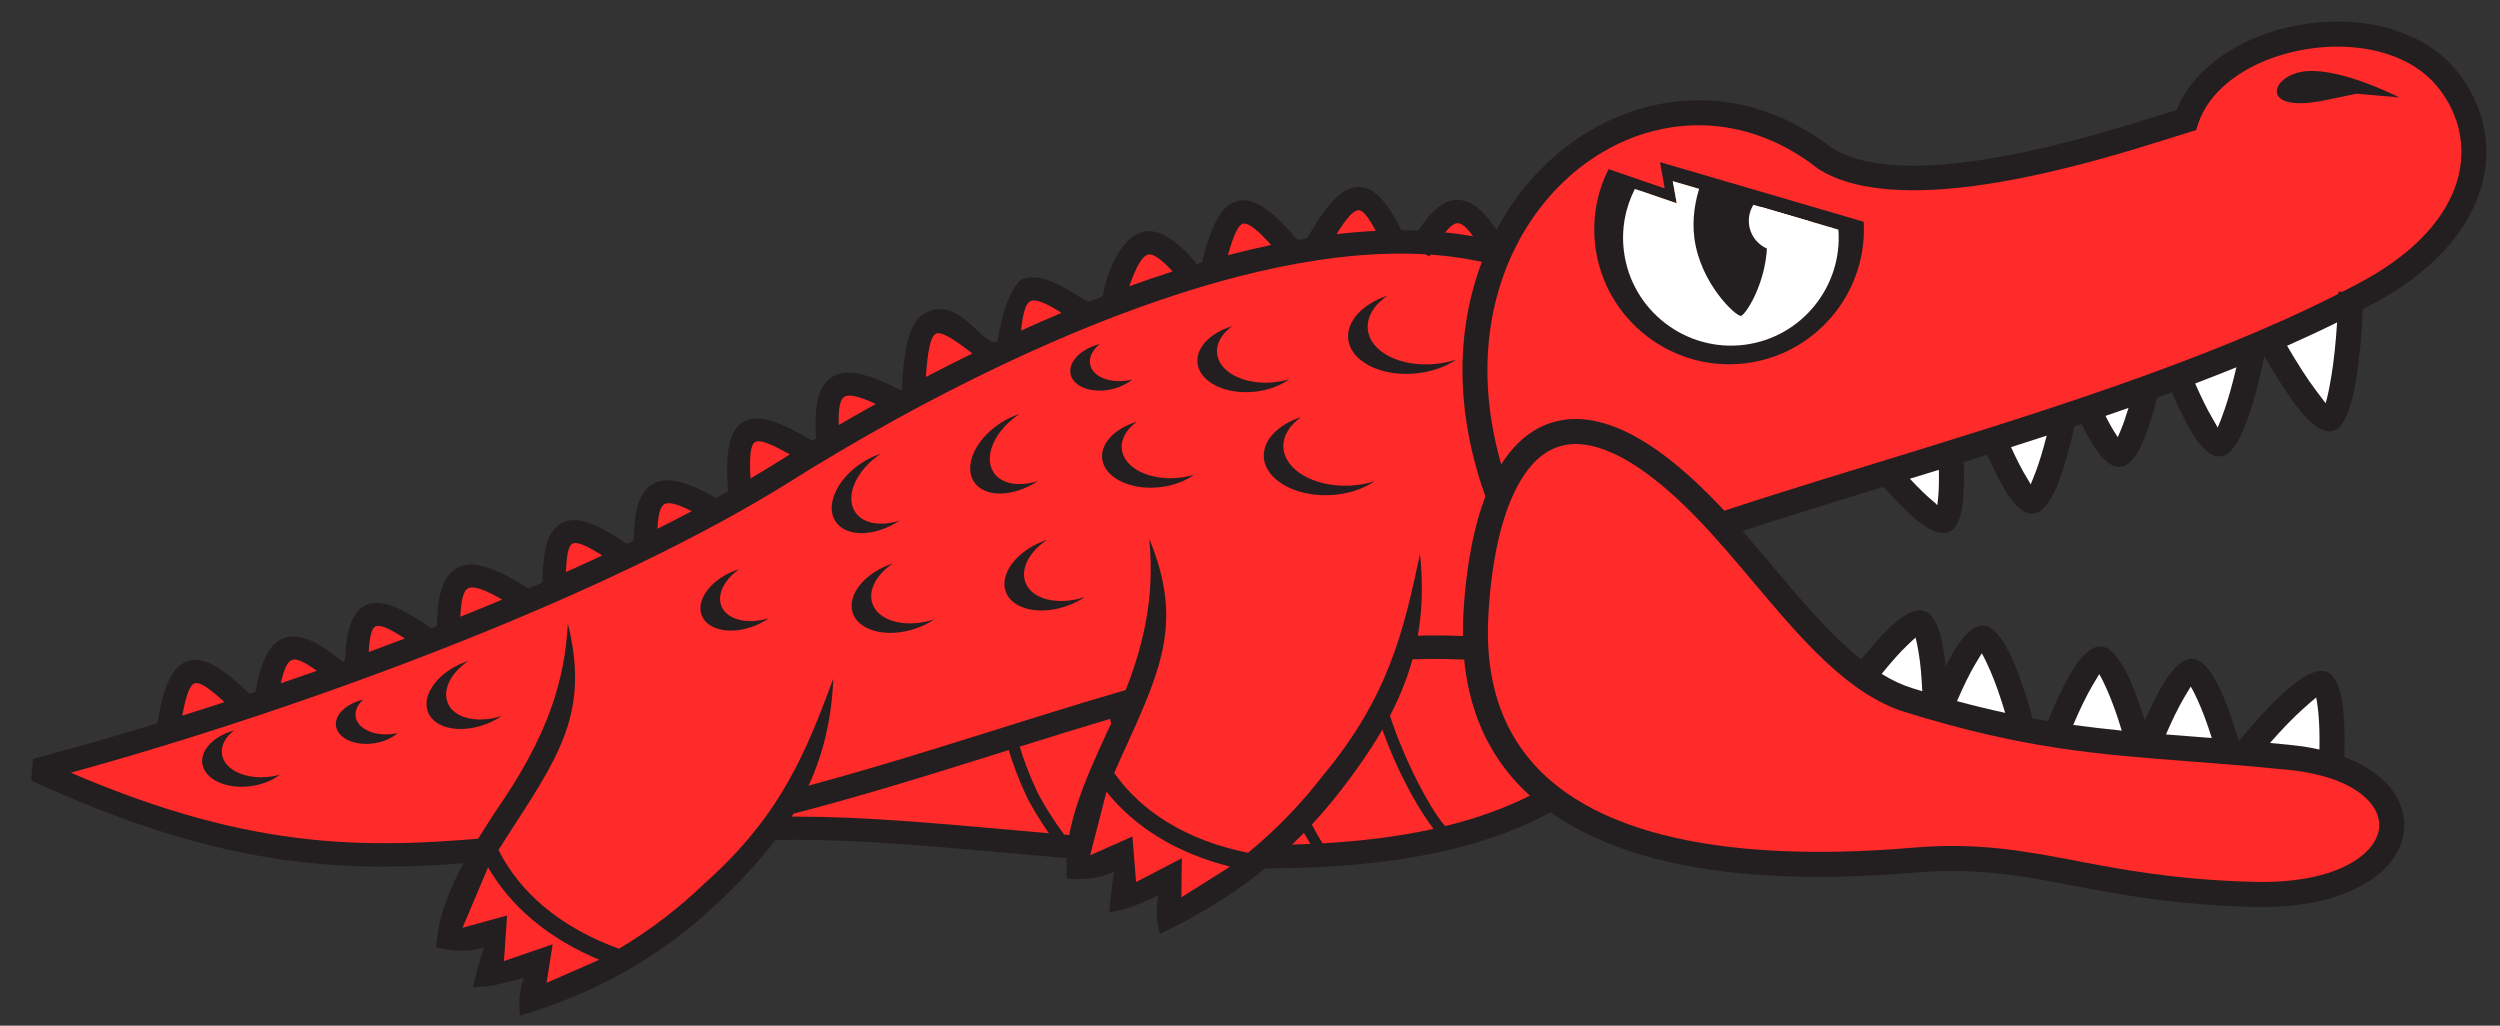 <?xml version="1.0" encoding="UTF-8" standalone="no"?>
<!-- Created with Inkscape (http://www.inkscape.org/) -->

<svg
   xmlns:dc="http://purl.org/dc/elements/1.1/"
   xmlns:cc="http://creativecommons.org/ns#"
   xmlns:rdf="http://www.w3.org/1999/02/22-rdf-syntax-ns#"
   xmlns:svg="http://www.w3.org/2000/svg"
   xmlns="http://www.w3.org/2000/svg"
   xmlns:sodipodi="http://sodipodi.sourceforge.net/DTD/sodipodi-0.dtd"
   xmlns:inkscape="http://www.inkscape.org/namespaces/inkscape"
   width="312"
   height="128"
   id="svg3800"
   version="1.1"
   inkscape:version="0.48.5 r10040"
   sodipodi:docname="alligator_blank.svg">
  <rect width="100%" height="100%" fill="#333333" stroke="none"/>
  <defs
     id="defs3802" />
  <sodipodi:namedview
     id="base"
     pagecolor="#ffffff"
     bordercolor="#666666"
     borderopacity="1.0"
     inkscape:pageopacity="0.0"
     inkscape:pageshadow="2"
     inkscape:zoom="2.75"
     inkscape:cx="139.16536"
     inkscape:cy="90.181818"
     inkscape:current-layer="layer1"
     showgrid="true"
     inkscape:document-units="px"
     inkscape:grid-bbox="true"
     inkscape:window-width="1879"
     inkscape:window-height="1058"
     inkscape:window-x="41"
     inkscape:window-y="0"
     inkscape:window-maximized="1" />
  <g
     id="layer1"
     inkscape:label="Layer 1"
     inkscape:groupmode="layer"
     transform="translate(0,64)">
    <path
       id="path3137"
       style="fill:#231f20;fill-opacity:1;fill-rule:nonzero;stroke:none"
       d="m 187.801,-33.614 c -1.949,-3.409 -3.627,-5.191 -5.475,-5.413 -1.874,-0.225 -3.516,1.064 -5.343,3.802 -0.692,-0.026 -1.389,-0.038 -2.091,-0.038 -1.792,-3.569 -3.364,-5.391 -5.322,-5.401 0,0 -0.005,0 -0.005,0 -2.064,-0.01 -3.965,2.096 -6.444,6.4 -0.394,0.064 -0.789,0.13 -1.184,0.199 -3.09,-3.585 -5.284,-5.236 -7.252,-4.903 -2.178,0.369 -3.45,2.884 -4.667,7.609 0,0 0.191,0.048 0.191,0.048 -0.413,0.12 -0.826,0.242 -1.238,0.366 0,0 0.306,-0.273 0.306,-0.273 -2.717,-3.063 -4.813,-4.39 -6.844,-3.79 -2.659,0.785 -4.488,5.47 -4.789,7.969 -0.589,0.228 -1.177,0.458 -1.761,0.692 0,0 -0.96,-0.473 -0.96,-0.473 -3.396,-2.275 -5.749,-3.075 -7.538,-2.239 -1.373,1.259 -2.292,3.97 -2.902,7.672 -1.813,0.851 -4.692,-5.92 -9.077,-3.512 -1.882,1.033 -2.596,4.051 -2.85,9.52 0,0 0.013,6.12e-4 0.013,6.12e-4 -0.05,0.026 -0.099,0.052 -0.148,0.079 -4.173,-2.135 -6.862,-2.767 -8.638,-1.615 -1.713,1.111 -2.187,3.568 -1.935,7.625 -0.16,0.095 -0.318,0.192 -0.477,0.286 -4.114,-2.443 -6.774,-3.393 -8.589,-2.342 -1.826,1.057 -2.277,3.785 -1.927,8.669 -0.494,0.279 -0.994,0.557 -1.497,0.833 -3.608,-2.063 -6.042,-2.734 -7.781,-1.812 -1.773,0.941 -2.439,3.243 -2.487,7.108 -0.284,0.138 -0.569,0.275 -0.855,0.413 -3.629,-2.444 -6.077,-3.477 -7.886,-2.715 -1.887,0.795 -2.599,3.184 -2.658,7.538 -0.574,0.25 -1.151,0.5 -1.729,0.749 -4.033,-2.527 -6.706,-3.507 -8.604,-2.721 -2,0.829 -2.75,3.227 -2.841,7.416 -0.236,0.094 -0.472,0.186 -0.708,0.278 -3.567,-2.499 -5.998,-3.621 -7.82,-3.012 -1.953,0.654 -2.761,2.892 -2.928,7.055 -0.103,0.038 -0.207,0.075 -0.31,0.113 -3.171,-2.589 -5.436,-3.607 -7.295,-2.935 -1.87,0.677 -2.894,2.878 -3.584,6.721 -0.245,0.082 -0.49,0.163 -0.734,0.245 -3.334,-3.209 -5.653,-4.691 -7.626,-4.12 -2.009,0.582 -3.083,3.072 -3.876,7.794 -5.483,1.674 -10.707,3.16 -15.507,4.419 0,0 -0.244,2.726 -0.244,2.726 27.28,12.511 42.796,11.534 62.413,9.55 4.106,-0.198 8.196,-0.613 12.268,-1.2 6.286,-0.544 13.163,-0.964 20.985,-0.955 8.042,0.006 17.16,0.824 26.622,1.67 36.106,3.232 77.095,6.9 86.73,-31.204 1.312,-5.184 1.437,-10.381 0.489,-15.469 -0.971,-5.211 -3.065,-10.291 -6.158,-15.108 -4.913,-7.648 -11.646,-12.136 -19.434,-14.317 0,0 0,0 0,0 z"
       inkscape:connector-curvature="0" />
    <path
       id="path3139"
       style="fill:#ff2a2a;fill-opacity:1;fill-rule:nonzero;stroke:none"
       d="m 82.044,1.996 c 0.093,-1.782 0.359,-2.801 0.891,-3.082 0.573,-0.304 1.669,0.001 3.384,0.883 -1.396,0.739 -2.825,1.472 -4.276,2.2 0,0 0,0 0,0 z m -11.414,5.396 c 0.075,-2.186 0.324,-3.34 0.847,-3.561 0.586,-0.245 1.785,0.284 3.685,1.492 -1.49,0.696 -3.003,1.387 -4.531,2.069 0,0 0,0 0,0 z M 57.448,12.971 c 0.1,-2.138 0.396,-3.313 1.013,-3.571 0.719,-0.296 2.076,0.198 4.213,1.431 -1.732,0.723 -3.474,1.437 -5.226,2.14 0,0 0,0 0,0 z m -11.438,4.405 c 0.123,-2.009 0.392,-3.05 0.897,-3.218 0.613,-0.205 1.791,0.334 3.611,1.524 -1.501,0.574 -3.006,1.14 -4.509,1.694 0,0 0,0 0,0 z m -10.972,3.905 c 0.392,-1.742 0.827,-2.712 1.403,-2.921 0.591,-0.212 1.59,0.246 3.09,1.359 -1.503,0.532 -3.001,1.052 -4.492,1.562 0,0 0,0 0,0 z m -12.292,4.031 c 0.475,-2.549 0.951,-3.864 1.572,-4.041 0.64,-0.186 1.829,0.633 3.693,2.361 -1.775,0.576 -3.53,1.136 -5.265,1.68 0,0 0,0 0,0 z m 92.808,-42.269 c 0.214,-3.267 0.565,-5.015 1.242,-5.387 0.62,-0.341 2.079,0.527 4.554,2.46 -1.989,0.971 -3.923,1.95 -5.797,2.927 0,0 0,0 0,0 z m -10.876,5.998 c -0.055,-1.998 0.137,-3.156 0.679,-3.509 0.593,-0.385 1.863,-0.073 3.942,0.88 -1.611,0.897 -3.155,1.776 -4.621,2.629 0,0 0,0 0,0 z m -11.017,6.672 c -0.15,-2.743 -0.003,-4.209 0.576,-4.543 0.594,-0.343 2,0.217 4.33,1.542 -0.431,0.267 -0.851,0.53 -1.26,0.785 -1.177,0.74 -2.395,1.481 -3.646,2.216 0,0 0,0 0,0 z M 180.353,-34.995 c 0.654,-0.815 1.187,-1.201 1.635,-1.147 0.523,0.063 1.126,0.603 1.857,1.63 -1.147,-0.204 -2.313,-0.363 -3.492,-0.483 0,0 0,0 0,0 z m -13.557,0.218 c 1.248,-2.006 2.121,-2.991 2.764,-2.988 0,0 -0.005,0 -0.005,0 0.558,0.003 1.237,0.872 2.14,2.578 -1.616,0.079 -3.251,0.218 -4.899,0.41 0,0 0,0 0,0 z m -25.869,6.507 c 0.866,-2.435 1.589,-3.734 2.324,-3.95 0.63,-0.186 1.622,0.529 3.093,2.092 -1.813,0.584 -3.621,1.205 -5.417,1.857 0,0 0,0 0,0 z m 12.314,-3.879 c 0.712,-2.519 1.297,-3.836 1.927,-3.942 0.662,-0.112 1.765,0.775 3.471,2.662 -1.792,0.377 -3.596,0.806 -5.398,1.281 0,0 0,0 0,0 z m -25.813,9.402 c 0.225,-2.177 0.578,-3.392 1.182,-3.674 0.638,-0.298 1.879,0.203 3.868,1.468 -1.705,0.718 -3.391,1.455 -5.05,2.206 0,0 0,0 0,0 z"
       inkscape:connector-curvature="0" />
    <path
       id="path3141"
       style="fill:#ff2a2a;fill-opacity:1;fill-rule:nonzero;stroke:none"
       d="m 177.911,-32.26 c 0,0 0.476,0.276 0.476,0.276 0.047,-0.081 0.095,-0.158 0.139,-0.236 2.537,0.178 4.996,0.546 7.353,1.129 0.056,0.106 0.113,0.212 0.17,0.32 0,0 0.352,-0.186 0.352,-0.186 7.42,1.951 13.803,6.082 18.389,13.221 2.897,4.513 4.854,9.245 5.753,14.072 0.87,4.673 0.753,9.455 -0.453,14.233 -1.011,3.996 -2.408,7.497 -4.136,10.566 -24.62,-11.957 -52.3,-3.277 -81.697,5.942 -15.007,4.706 -30.466,9.554 -46.128,11.808 -3.372,0.293 -6.564,0.618 -9.641,0.934 -0.774,0.079 -1.539,0.157 -2.297,0.234 -0.769,0.037 -1.538,0.068 -2.307,0.088 0,0 0.003,0.142 0.003,0.142 C 46.6,41.975 32.18,42.455 8.837,32.433 23.314,28.456 40.915,22.698 57.8,15.955 72.969,9.898 87.574,3.041 98.846,-4.045 112.912,-12.885 141.532,-28.748 166.644,-31.829 c 2.178,-0.267 4.328,-0.436 6.439,-0.497 0.008,0.018 0.014,0.035 0.023,0.052 0,0 0.124,-0.056 0.124,-0.056 1.585,-0.042 3.146,-0.021 4.681,0.068 0,0 0,0 0,0 z"
       inkscape:connector-curvature="0" />
    <path
       id="path3143"
       style="fill:#ff2a2a;fill-opacity:1;fill-rule:nonzero;stroke:none"
       d="m 125.886,29.611 c 0.444,1.508 1.224,3.649 2.183,5.681 0.58,1.235 1.732,3.122 2.827,4.699 -1.494,-0.13 -2.985,-0.264 -4.465,-0.396 -9.515,-0.853 -18.686,-1.673 -26.886,-1.682 -0.668,0 -1.33,0.003 -1.984,0.009 9.321,-2.353 18.521,-5.237 27.557,-8.071 0.256,-0.082 0.511,-0.161 0.768,-0.241 0,0 0,0 0,0 z"
       inkscape:connector-curvature="0" />
    <path
       id="path3145"
       style="fill:#ff2a2a;fill-opacity:1;fill-rule:nonzero;stroke:none"
       d="m 138.536,25.715 c 0.502,2.299 1.359,4.836 2.46,7.197 1.09,2.34 3.314,5.948 5.178,8.214 -4.453,-0.24 -8.934,-0.589 -13.376,-0.971 -1.193,-1.593 -2.741,-4.041 -3.418,-5.48 -0.945,-2.009 -1.708,-4.094 -2.117,-5.496 3.79,-1.187 7.549,-2.357 11.273,-3.464 0,0 0,0 0,0 z"
       inkscape:connector-curvature="0" />
    <path
       id="path3147"
       style="fill:#ff2a2a;fill-opacity:1;fill-rule:nonzero;stroke:none"
       d="m 155.088,21.296 c 0.387,2.783 1.384,5.803 2.567,8.615 1.678,3.987 4.296,8.755 5.879,11.411 -4.976,0.22 -10.121,0.145 -15.319,-0.094 -1.837,-1.798 -4.667,-6.28 -5.901,-8.928 -1.074,-2.305 -1.907,-4.78 -2.38,-6.999 5.122,-1.502 10.177,-2.875 15.154,-4.005 0,0 0,0 0,0 z"
       inkscape:connector-curvature="0" />
    <path
       id="path3149"
       style="fill:#ff2a2a;fill-opacity:1;fill-rule:nonzero;stroke:none"
       d="m 180.372,39.1 c -1.156,-1.182 -3.583,-5.262 -5.61,-10.244 -1.329,-3.261 -2.443,-6.883 -2.857,-10.302 11.399,-0.984 22.285,0.181 32.507,5.075 -5.648,8.343 -14.086,13.021 -24.039,15.471 0,0 0,0 0,0 z"
       inkscape:connector-curvature="0" />
    <path
       id="path3151"
       style="fill:#ff2a2a;fill-opacity:1;fill-rule:nonzero;stroke:none"
       d="m 170.455,18.689 c 0.428,3.571 1.584,7.335 2.96,10.715 1.774,4.355 3.979,8.111 5.494,10.038 -4.38,0.969 -9.037,1.532 -13.862,1.805 -1.255,-2.089 -4.189,-7.479 -6.05,-11.899 -1.158,-2.752 -2.128,-5.696 -2.482,-8.37 4.722,-1.028 9.371,-1.826 13.941,-2.289 0,0 0,0 0,0 z"
       inkscape:connector-curvature="0" />
    <path
       id="path3153"
       style="fill:#ff2a2a;fill-opacity:1;fill-rule:evenodd;stroke:none"
       d="m 144.123,8.664 c 2.137,12.122 -9.872,24.277 -9.564,35.626 3.488,0.187 6.16,-2.305 7.014,-2.456 -0.584,0.102 -1.188,3.062 -1.522,6.396 2.607,-0.28 5.516,-3.301 6.157,-3.414 0.204,1.921 -0.7,4.796 -0.48,5.654 20.948,-9.8 31.137,-32.383 30.626,-39.656 0,0 -32.23,-2.149 -32.23,-2.149 0,0 0,0 0,0 z"
       inkscape:connector-curvature="0" />
    <path
       id="path3155"
       style="fill:#231f20;fill-opacity:1;fill-rule:nonzero;stroke:none"
       d="m 155.754,42.427 c -3.586,-0.717 -7.062,-1.962 -10.118,-3.851 -2.541,-1.567 -4.795,-3.58 -6.58,-6.104 0.516,-1.195 1.064,-2.401 1.615,-3.608 4.469,-9.818 6.87,-15.645 2.754,-25.627 0.666,7.068 -0.33,14.137 -5.4,24.424 -2.557,5.615 -5.073,11.141 -4.923,16.671 0,0 0.037,1.335 0.037,1.335 2.14,0.115 3.883,0.054 5.905,-0.859 -0.292,1.676 -0.448,3.367 -0.618,5.06 2.036,-0.321 3.168,-0.774 6.111,-2.101 -0.284,1.769 -0.228,3.008 0.22,4.76 9.136,-4.274 16.474,-9.977 22.651,-17.975 7.358,-9.529 11.042,-17.78 9.805,-29.416 -1.993,9.357 -3.823,17.703 -12.104,27.642 -2.604,3.37 -5.721,6.686 -9.354,9.648 0,0 0,0 0,0 z"
       inkscape:connector-curvature="0" />
    <path
       id="path3157"
       style="fill:#ff2a2a;fill-opacity:1;fill-rule:nonzero;stroke:none"
       d="m 138.089,34.808 c 1.818,2.278 3.994,4.136 6.4,5.622 2.769,1.71 5.842,2.927 9.025,3.726 0,0 -6.075,3.829 -6.075,3.829 0,0 0.049,-4.878 0.049,-4.878 0,0 -5.707,2.969 -5.707,2.969 0,0 -0.455,-5.682 -0.455,-5.682 0,0 -5.273,2.339 -5.273,2.339 0,0 2.037,-7.926 2.037,-7.926 0,0 0,0 0,0 z"
       inkscape:connector-curvature="0" />
    <path
       id="path3159"
       style="fill:#ff2a2a;fill-opacity:1;fill-rule:evenodd;stroke:none"
       d="M 70.751,19.285 C 71.07,31.589 57.391,41.83 56.015,53.099 c 3.42,0.703 6.434,-1.366 7.299,-1.388 -0.592,0.015 -1.627,2.851 -2.453,6.099 2.62,0.109 5.945,-2.448 6.594,-2.464 -0.082,1.929 -1.403,4.638 -1.312,5.519 22.169,-6.586 35.593,-27.411 36.165,-34.68 0,0 -31.557,-6.901 -31.557,-6.901 0,0 0,0 0,0 z"
       inkscape:connector-curvature="0" />
    <path
       id="path3161"
       style="fill:#231f20;fill-opacity:1;fill-rule:nonzero;stroke:none"
       d="m 77.251,54.399 c -3.44,-1.241 -6.691,-2.988 -9.435,-5.307 -2.28,-1.928 -4.211,-4.252 -5.604,-7.012 0.689,-1.107 1.411,-2.215 2.133,-3.329 5.876,-9.046 9.113,-14.454 6.523,-24.937 -0.39,7.09 -2.421,13.933 -8.961,23.355 -3.362,5.175 -6.668,10.267 -7.338,15.757 0,0 -0.162,1.327 -0.162,1.327 2.099,0.43 3.832,0.626 5.967,0.026 -0.536,1.614 -0.943,3.262 -1.362,4.911 2.062,-0.015 3.248,-0.295 6.356,-1.17 -0.543,1.705 -0.671,2.94 -0.488,4.738 9.668,-2.872 17.769,-7.425 25.064,-14.42 8.69,-8.333 13.555,-15.945 14.055,-27.638 -3.359,8.961 -6.403,16.942 -16.066,25.545 -3.075,2.947 -6.65,5.764 -10.681,8.154 0,0 0,0 0,0 z"
       inkscape:connector-curvature="0" />
    <path
       id="path3163"
       style="fill:#ff2a2a;fill-opacity:1;fill-rule:nonzero;stroke:none"
       d="m 60.911,44.246 c 1.46,2.523 3.337,4.682 5.496,6.507 2.486,2.102 5.345,3.762 8.375,5.024 0,0 -6.577,2.887 -6.577,2.887 0,0 0.771,-4.817 0.771,-4.817 0,0 -6.083,2.09 -6.083,2.09 0,0 0.391,-5.687 0.391,-5.687 0,0 -5.56,1.533 -5.56,1.533 0,0 3.188,-7.537 3.188,-7.537 0,0 0,0 0,0 z"
       inkscape:connector-curvature="0" />
    <path
       id="path3165"
       style="fill:#231f20;fill-opacity:1;fill-rule:nonzero;stroke:none"
       d="m 235.054,-3.24 c 1.52,1.71 3.022,3.231 4.286,4.257 1.465,1.188 2.802,1.757 3.852,1.385 0,0 0.569,-0.356 0.569,-0.356 0.644,-0.624 1.038,-1.846 1.208,-3.489 0.14,-1.335 0.172,-3.011 0.108,-4.891 0.969,-0.302 1.94,-0.607 2.914,-0.914 0.833,1.857 1.672,3.516 2.435,4.723 1,1.588 2.061,2.578 3.13,2.634 0,0 0.673,-0.113 0.673,-0.113 1.002,-0.416 1.934,-1.864 2.735,-3.984 0.667,-1.765 1.337,-4.129 1.938,-6.796 0.296,-0.098 0.588,-0.197 0.883,-0.297 0.632,1.276 1.253,2.388 1.827,3.226 0.889,1.295 1.832,2.083 2.805,2.133 0,0 0.675,-0.111 0.675,-0.111 0.912,-0.38 1.754,-1.584 2.484,-3.361 0.562,-1.365 1.125,-3.15 1.649,-5.184 0.604,-0.218 1.205,-0.439 1.807,-0.662 0.835,1.906 1.693,3.653 2.488,4.982 1.086,1.816 2.234,2.972 3.373,3.031 0,0 0.675,-0.111 0.675,-0.111 1.1,-0.46 2.148,-2.249 3.039,-4.844 0.697,-2.034 1.386,-4.665 1.982,-7.554 1.32,2.285 2.708,4.478 3.942,6.116 1.587,2.104 3.139,3.415 4.424,3.25 0,0 0.64,-0.236 0.64,-0.236 1.081,-0.693 1.907,-2.988 2.435,-6.153 0.407,-2.456 0.706,-5.548 0.85,-8.84 0.475,-0.251 0.95,-0.502 1.417,-0.757 2.324,-1.261 4.326,-2.61 6.022,-4.017 4.249,-3.521 6.644,-7.428 7.551,-11.276 0,0 10e-4,0.005 10e-4,0.005 0.925,-3.921 0.3,-7.755 -1.492,-11.057 -0.523,-0.966 -1.146,-1.884 -1.855,-2.74 -1.956,-2.358 -4.588,-3.986 -7.542,-4.954 -3.757,-1.232 -8.047,-1.406 -12.111,-0.672 -4.069,0.735 -7.949,2.393 -10.875,4.817 -1.936,1.604 -3.456,3.542 -4.356,5.775 -0.566,0.172 -1.074,0.333 -1.649,0.512 -9.066,2.848 -31.973,10.046 -41.325,4.255 -7.416,-5.753 -15.728,-7.097 -23.251,-5.116 -4.866,1.282 -9.389,3.957 -13.105,7.73 -3.7,3.756 -6.608,8.6 -8.264,14.234 -3.259,11.085 -1.68,25.243 8.254,40.163 0,0 0.884,1.33 0.884,1.33 0,0 1.307,-0.916 1.307,-0.916 6.864,-4.811 22.418,-9.587 40.295,-15.075 0.088,-0.027 0.178,-0.054 0.266,-0.082 0,0 0,0 0,0 z"
       inkscape:connector-curvature="0" />
    <path
       id="path3167"
       style="fill:#ff2a2a;fill-opacity:1;fill-rule:nonzero;stroke:none"
       d="m 194.051,8.485 c -8.607,-13.575 -9.945,-26.305 -7.017,-36.275 1.506,-5.125 4.14,-9.52 7.487,-12.916 3.328,-3.38 7.36,-5.771 11.688,-6.91 6.652,-1.751 14.036,-0.531 20.642,4.639 0,0 0.136,0.099 0.136,0.099 10.551,6.583 34.478,-0.934 43.941,-3.907 1.088,-0.342 2.01,-0.632 2.354,-0.734 0,0 0.784,-0.234 0.784,-0.234 0,0 0.253,-0.773 0.253,-0.773 0.651,-1.981 1.945,-3.704 3.656,-5.122 2.499,-2.071 5.872,-3.495 9.451,-4.141 3.585,-0.648 7.336,-0.505 10.585,0.558 2.425,0.795 4.563,2.101 6.111,3.971 0.587,0.707 1.096,1.458 1.523,2.242 1.435,2.646 1.937,5.718 1.196,8.857 0,0 0.003,0.006 0.003,0.006 -0.758,3.215 -2.819,6.525 -6.503,9.58 -1.552,1.286 -3.387,2.523 -5.526,3.683 -0.811,0.441 -1.636,0.876 -2.474,1.307 0,0 -0.505,-0.011 -0.505,-0.011 -0.002,0.09 -0.005,0.181 -0.007,0.272 -16.829,8.56 -38.727,15.283 -57.951,21.184 -17.076,5.242 -32.063,9.843 -39.825,14.623 0,0 0,0 0,0 z"
       inkscape:connector-curvature="0" />
    <path
       id="path3169"
       style="fill:#ffffff;fill-opacity:1;fill-rule:nonzero;stroke:none"
       d="m 255.425,-9.634 c -0.444,1.757 -0.912,3.31 -1.381,4.546 -0.242,0.643 -0.453,1.166 -0.621,1.542 -0.087,-0.175 -0.203,-0.388 -0.358,-0.632 -0.649,-1.031 -1.366,-2.435 -2.089,-4.017 1.481,-0.474 2.963,-0.952 4.448,-1.438 0,0 0,0 0,0 z"
       inkscape:connector-curvature="0" />
    <path
       id="path3171"
       style="fill:#ffffff;fill-opacity:1;fill-rule:nonzero;stroke:none"
       d="m 265.636,-13.092 c -0.314,1.046 -0.629,1.965 -0.94,2.72 -0.15,0.368 -0.284,0.682 -0.398,0.934 -0.029,-0.054 -0.066,-0.112 -0.109,-0.173 -0.439,-0.641 -0.922,-1.493 -1.423,-2.484 0.958,-0.33 1.915,-0.661 2.869,-0.997 0,0 0,0 0,0 z"
       inkscape:connector-curvature="0" />
    <path
       id="path3173"
       style="fill:#ffffff;fill-opacity:1;fill-rule:nonzero;stroke:none"
       d="m 291.67,-23.764 c -0.157,2.498 -0.402,4.808 -0.717,6.702 -0.252,1.518 -0.496,2.698 -0.715,3.384 -0.27,-0.353 -0.693,-0.914 -1.218,-1.611 -1.11,-1.473 -2.373,-3.458 -3.593,-5.558 2.136,-0.948 4.222,-1.919 6.242,-2.917 0,0 0,0 0,0 z"
       inkscape:connector-curvature="0" />
    <path
       id="path3175"
       style="fill:#ffffff;fill-opacity:1;fill-rule:nonzero;stroke:none"
       d="m 279.1,-18.163 c -0.457,1.967 -0.945,3.737 -1.439,5.171 -0.354,1.031 -0.659,1.842 -0.895,2.355 -0.138,-0.257 -0.325,-0.602 -0.575,-1.017 -0.694,-1.16 -1.465,-2.733 -2.236,-4.485 1.734,-0.662 3.45,-1.336 5.145,-2.023 0,0 0,0 0,0 z"
       inkscape:connector-curvature="0" />
    <path
       id="path3177"
       style="fill:#ffffff;fill-opacity:1;fill-rule:nonzero;stroke:none"
       d="m 241.972,-5.369 c 0.027,1.426 -0.004,2.654 -0.103,3.611 -0.033,0.311 -0.064,0.58 -0.096,0.804 -0.116,-0.129 -0.267,-0.283 -0.469,-0.447 -0.845,-0.685 -1.863,-1.683 -2.949,-2.853 1.198,-0.369 2.404,-0.74 3.618,-1.116 0,0 0,0 0,0 z"
       inkscape:connector-curvature="0" />
    <path
       id="path3179"
       style="fill:#231f20;fill-opacity:1;fill-rule:evenodd;stroke:none"
       d="m 299.424,-51.841 c -1.711,-0.874 -8.165,-3.845 -12.069,-3.218 -4.107,0.66 -5.323,5.249 2.778,3.577 0,0 3.981,-0.822 3.981,-0.822 0,0 5.31,0.463 5.31,0.463 0,0 0,0 0,0 z"
       inkscape:connector-curvature="0" />
    <path
       id="path3181"
       style="fill:#231f20;fill-opacity:1;fill-rule:nonzero;stroke:none"
       d="m 200.748,-42.891 c -1.453,2.892 -2.09,6.229 -1.648,9.669 1.179,9.193 9.64,15.728 18.833,14.548 4.597,-0.59 8.53,-3 11.165,-6.412 2.408,-3.117 3.732,-7.074 3.492,-11.241 0,0 -25.424,-7.44 -25.424,-7.44 0,0 0.588,3.279 0.588,3.279 0,0 -7.007,-2.402 -7.007,-2.402 0,0 0,0 0,0 z"
       inkscape:connector-curvature="0" />
    <path
       id="path3183"
       style="fill:#f47216;fill-opacity:1;fill-rule:nonzero;stroke:none"
       d="m 228.716,-35.547 c 0.324,3.34 -0.687,6.532 -2.61,9.02 -1.999,2.587 -4.98,4.414 -8.465,4.862 -6.97,0.895 -13.386,-4.059 -14.28,-11.03 -0.343,-2.675 0.175,-5.267 1.337,-7.498 0,0 4.559,1.563 4.559,1.563 0,0 -0.494,-2.758 -0.494,-2.758 0,0 19.953,5.84 19.953,5.84 0,0 0,0 0,0 z"
       inkscape:connector-curvature="0" />
    <path
       id="path3185"
       style="fill:#ffffff;fill-opacity:1;fill-rule:evenodd;stroke:none"
       d="m 204.032,-40.42 c -1.192,2.331 -1.719,5.031 -1.362,7.814 0.943,7.35 7.709,12.576 15.059,11.633 7.119,-0.914 12.244,-7.287 11.704,-14.364 0,0 -20.671,-6.049 -20.671,-6.049 0,0 0.494,2.758 0.494,2.758 0,0 -5.225,-1.791 -5.225,-1.791 0,0 0,0 0,0 z"
       inkscape:connector-curvature="0" />
    <path
       id="path3187"
       style="fill:#231f20;fill-opacity:1;fill-rule:evenodd;stroke:none"
       d="m 220.433,-35.465 c -0.151,-1.178 -0.465,-2.289 -0.875,-3.311 0,0 -7.347,-2.15 -7.347,-2.15 -0.638,1.873 -1.067,4.193 -0.757,6.612 0.73,5.679 5.186,9.815 5.814,9.734 0.629,-0.081 3.896,-5.208 3.167,-10.886 0,0 0,0 0,0 z"
       inkscape:connector-curvature="0" />
    <path
       id="path3189"
       style="fill:#ffffff;fill-opacity:1;fill-rule:evenodd;stroke:none"
       d="m 218.827,-38.442 c -0.447,0.715 -0.659,1.583 -0.543,2.48 0.266,2.07 2.17,3.541 4.239,3.275 1.891,-0.242 3.28,-1.852 3.304,-3.705 0,0 -7,-2.049 -7,-2.049 0,0 0,0 0,0 z"
       inkscape:connector-curvature="0" />
    <path
       id="path3191"
       style="fill:#231f20;fill-opacity:1;fill-rule:nonzero;stroke:none"
       d="m 253.675,25.653 c -0.746,-2.74 -1.595,-5.254 -2.433,-7.178 -1.017,-2.332 -2.149,-3.934 -3.265,-4.323 0,0 -0.599,-0.086 -0.599,-0.086 -1.183,0.068 -2.377,1.279 -3.492,3.135 -0.353,0.588 -0.714,1.254 -1.078,1.97 -0.082,-0.833 -0.181,-1.604 -0.299,-2.299 -0.374,-2.2 -1.014,-3.8 -1.923,-4.424 0,0 -0.56,-0.24 -0.56,-0.24 -1.127,-0.239 -2.54,0.561 -4.046,1.978 -1.143,1.075 -2.432,2.529 -3.703,4.109 -3.801,-3.022 -7.431,-7.328 -11.097,-11.681 -2.306,-2.734 -4.624,-5.485 -7.04,-7.989 -4.774,-4.946 -8.971,-7.944 -12.618,-9.347 -3.464,-1.334 -6.472,-1.27 -9.042,-0.086 -2.518,1.164 -4.531,3.389 -6.066,6.417 -2.161,4.258 -3.394,10.175 -3.778,16.932 -0.108,1.887 -0.084,3.688 0.062,5.406 0.8,9.391 5.27,15.964 12.184,20.342 6.753,4.276 15.807,6.398 25.997,6.978 5.721,0.327 11.82,0.167 18.078,-0.366 7.745,-0.661 13.257,0.389 19.677,1.609 5.962,1.133 12.684,2.411 22.501,2.673 8.442,0.227 14.108,-2.088 16.859,-5.179 1.191,-1.339 1.869,-2.827 2.025,-4.349 0.161,-1.545 -0.216,-3.101 -1.136,-4.544 -1.175,-1.846 -3.281,-3.499 -6.316,-4.651 0.076,-2.284 0.03,-4.363 -0.148,-6.009 -0.231,-2.13 -0.757,-3.704 -1.606,-4.373 0,0 -0.544,-0.275 -0.544,-0.275 -1.262,-0.358 -3.058,0.666 -4.999,2.41 -1.813,1.628 -3.922,3.924 -5.79,6.167 -0.036,-0.003 -0.073,-0.006 -0.111,-0.009 -0.705,-2.401 -1.478,-4.56 -2.233,-6.212 -0.952,-2.082 -2.007,-3.502 -3.063,-3.868 0,0 -0.598,-0.086 -0.598,-0.086 -1.207,0.07 -2.426,1.33 -3.564,3.249 -0.729,1.228 -1.497,2.791 -2.236,4.471 -0.598,-1.928 -1.235,-3.674 -1.863,-5.081 -0.983,-2.205 -2.077,-3.713 -3.162,-4.092 0,0 -0.599,-0.085 -0.599,-0.085 -1.216,0.07 -2.451,1.359 -3.603,3.317 -0.945,1.607 -1.954,3.763 -2.878,6.002 -0.624,-0.104 -1.253,-0.214 -1.891,-0.333 0,0 0,0 0,0 z"
       inkscape:connector-curvature="0" />
    <path
       id="path3193"
       style="fill:#ff2a2a;fill-opacity:1;fill-rule:nonzero;stroke:none"
       d="m 211.899,0.789 c 2.339,2.423 4.625,5.134 6.896,7.83 5.957,7.069 11.826,14.035 18.937,16.242 14.712,4.565 23.749,5.256 35.386,6.147 3.815,0.292 7.912,0.605 12.581,1.086 5.648,0.581 9.139,2.464 10.558,4.692 0.524,0.823 0.742,1.697 0.652,2.553 -0.09,0.879 -0.505,1.767 -1.242,2.593 -2.203,2.477 -7.021,4.324 -14.451,4.124 -9.666,-0.259 -16.203,-1.501 -22.004,-2.605 -6.658,-1.265 -12.377,-2.353 -20.518,-1.659 -6.102,0.52 -12.051,0.674 -17.635,0.357 -9.705,-0.554 -18.255,-2.529 -24.51,-6.49 -6.095,-3.859 -10.037,-9.665 -10.745,-17.972 -0.132,-1.555 -0.151,-3.208 -0.052,-4.964 0.363,-6.353 1.487,-11.849 3.448,-15.712 1.216,-2.396 2.743,-4.128 4.594,-4.981 1.802,-0.832 3.995,-0.844 6.609,0.161 3.243,1.248 7.062,4.003 11.495,8.598 0,0 0,0 0,0 z"
       inkscape:connector-curvature="0" />
    <path
       id="path3195"
       style="fill:#ffffff;fill-opacity:1;fill-rule:nonzero;stroke:none"
       d="m 283.296,28.719 c 1.389,-1.584 2.813,-3.077 4.053,-4.19 0.75,-0.674 1.355,-1.201 1.714,-1.489 0.084,0.392 0.168,0.989 0.25,1.745 0.14,1.304 0.19,2.937 0.152,4.755 -1.068,-0.239 -2.218,-0.425 -3.45,-0.552 -0.929,-0.096 -1.835,-0.186 -2.72,-0.269 0,0 0,0 0,0 z"
       inkscape:connector-curvature="0" />
    <path
       id="path3197"
       style="fill:#ffffff;fill-opacity:1;fill-rule:nonzero;stroke:none"
       d="m 270.313,27.659 c 0.754,-1.747 1.543,-3.376 2.279,-4.619 0.351,-0.59 0.633,-1.061 0.818,-1.359 0.229,0.379 0.533,0.987 0.89,1.766 0.573,1.258 1.166,2.856 1.729,4.655 -0.906,-0.071 -1.794,-0.139 -2.669,-0.206 -1.034,-0.079 -2.048,-0.158 -3.047,-0.237 0,0 0,0 0,0 z"
       inkscape:connector-curvature="0" />
    <path
       id="path3199"
       style="fill:#ffffff;fill-opacity:1;fill-rule:nonzero;stroke:none"
       d="m 258.738,26.471 c 0.788,-1.854 1.619,-3.594 2.394,-4.912 0.366,-0.624 0.663,-1.119 0.853,-1.428 0.25,0.411 0.585,1.093 0.98,1.974 0.61,1.368 1.239,3.115 1.83,5.074 -2.019,-0.198 -4.019,-0.425 -6.057,-0.709 0,0 0,0 0,0 z"
       inkscape:connector-curvature="0" />
    <path
       id="path3201"
       style="fill:#ffffff;fill-opacity:1;fill-rule:nonzero;stroke:none"
       d="m 244.231,23.502 c 0.774,-1.798 1.583,-3.463 2.327,-4.701 0.328,-0.547 0.592,-0.983 0.766,-1.264 0.271,0.443 0.637,1.195 1.064,2.176 0.623,1.428 1.259,3.239 1.855,5.251 -1.912,-0.414 -3.904,-0.896 -6.011,-1.462 0,0 0,0 0,0 z"
       inkscape:connector-curvature="0" />
    <path
       id="path3203"
       style="fill:#ffffff;fill-opacity:1;fill-rule:nonzero;stroke:none"
       d="m 234.831,20.104 c 1.169,-1.448 2.313,-2.744 3.282,-3.656 0.399,-0.376 0.724,-0.679 0.946,-0.886 0.115,0.411 0.243,1.039 0.378,1.833 0.228,1.342 0.382,3.014 0.461,4.87 -0.413,-0.124 -0.829,-0.252 -1.251,-0.383 -1.299,-0.404 -2.569,-1.011 -3.818,-1.779 0,0 0,0 0,0 z"
       inkscape:connector-curvature="0" />
    <path
       id="path3205"
       style="fill:#231f20;fill-opacity:1;fill-rule:evenodd;stroke:none"
       d="m 137.238,-21.058 c -2.338,0.574 -3.955,2.231 -3.628,3.759 0.339,1.569 2.607,2.42 5.054,1.893 1.052,-0.226 1.97,-0.673 2.646,-1.232 -0.066,0.017 -0.132,0.031 -0.199,0.046 -2.445,0.527 -4.714,-0.325 -5.053,-1.893 -0.192,-0.894 0.283,-1.833 1.18,-2.573 0,0 0,0 0,0 z M 91.49,7.302 c -2.908,1.183 -4.658,3.669 -3.9,5.536 0.76,1.865 3.75,2.424 6.659,1.24 0.62,-0.253 1.187,-0.564 1.689,-0.916 -2.653,0.807 -5.205,0.194 -5.899,-1.51 -0.596,-1.468 0.359,-3.319 2.21,-4.619 -0.253,0.077 -0.505,0.165 -0.759,0.269 0,0 0,0 0,0 z m 19.948,-0.991 c -3.499,1.146 -5.753,3.907 -5.024,6.156 0.731,2.255 4.195,3.165 7.709,2.024 0.922,-0.298 1.758,-0.709 2.479,-1.195 -0.011,0.004 -0.022,0.007 -0.031,0.01 -3.514,1.141 -6.978,0.231 -7.709,-2.025 -0.54,-1.664 0.553,-3.608 2.575,-4.97 0,0 0,0 0,0 z m -3.939,-12.516 c -3.083,2.037 -4.531,5.309 -3.224,7.289 1.306,1.979 4.886,1.932 7.97,-0.104 0.004,-0.003 0.008,-0.005 0.013,-0.009 -2.343,0.749 -4.565,0.396 -5.534,-1.072 -1.306,-1.976 0.137,-5.243 3.209,-7.279 -0.811,0.26 -1.639,0.651 -2.433,1.176 0,0 0,0 0,0 z m 17.282,-4.945 c -3.084,2.036 -4.532,5.309 -3.226,7.289 1.307,1.979 4.886,1.932 7.969,-0.104 0.005,-0.001 0.007,-0.005 0.013,-0.007 -2.342,0.749 -4.564,0.396 -5.533,-1.074 -1.304,-1.975 0.137,-5.242 3.21,-7.279 -0.814,0.26 -1.64,0.651 -2.433,1.176 0,0 0,0 0,0 z m 5.537,14.645 c -3.466,1.284 -5.618,4.144 -4.794,6.368 0.823,2.223 4.321,2.989 7.784,1.705 0.767,-0.285 1.47,-0.645 2.09,-1.06 -3.345,1.104 -6.632,0.314 -7.427,-1.832 -0.642,-1.731 0.521,-3.848 2.703,-5.306 -0.12,0.04 -0.239,0.08 -0.358,0.124 0,0 0,0 0,0 z m 11.561,-14.868 c -2.692,0.815 -4.529,2.662 -4.329,4.595 0.245,2.358 3.442,3.97 7.117,3.589 1.712,-0.177 3.233,-0.757 4.345,-1.564 -0.595,0.179 -1.231,0.309 -1.897,0.379 -3.674,0.381 -6.871,-1.231 -7.117,-3.589 -0.131,-1.259 0.607,-2.483 1.88,-3.409 0,0 0,0 0,0 z m 11.893,-11.922 c -2.691,0.815 -4.53,2.663 -4.33,4.595 0.245,2.358 3.442,3.971 7.117,3.589 1.712,-0.178 3.234,-0.757 4.345,-1.565 -0.596,0.181 -1.23,0.31 -1.896,0.379 -3.675,0.382 -6.872,-1.231 -7.117,-3.589 -0.13,-1.26 0.607,-2.484 1.881,-3.409 0,0 0,0 0,0 z m 8.624,11.343 c -2.831,0.909 -4.767,2.823 -4.675,4.943 0.121,2.833 3.821,4.991 8.237,4.801 2.194,-0.093 4.16,-0.749 5.57,-1.732 -0.952,0.307 -2.007,0.5 -3.122,0.547 -4.415,0.189 -8.116,-1.969 -8.239,-4.803 -0.06,-1.426 0.797,-2.759 2.228,-3.757 0,0 0,0 0,0 z m 10.773,-15.157 c -3.074,1.016 -5.147,3.171 -4.912,5.418 0.295,2.822 4.123,4.747 8.519,4.286 1.938,-0.203 3.67,-0.836 4.978,-1.724 -0.785,0.261 -1.635,0.444 -2.53,0.539 -4.397,0.461 -8.223,-1.464 -8.519,-4.286 -0.165,-1.577 0.805,-3.108 2.463,-4.233 0,0 0,0 0,0 z M 29.224,27.147 c -2.501,0.696 -4.22,2.424 -3.976,4.155 0.281,1.98 3.026,3.239 6.112,2.802 1.413,-0.2 2.658,-0.723 3.567,-1.419 -0.358,0.1 -0.732,0.178 -1.119,0.233 -3.087,0.438 -5.831,-0.822 -6.112,-2.802 -0.152,-1.074 0.452,-2.145 1.528,-2.97 0,0 0,0 0,0 z m 16.107,-3.829 c -2.106,0.472 -3.598,1.88 -3.4,3.292 0.218,1.528 2.334,2.499 4.716,2.161 1.213,-0.171 2.266,-0.652 2.98,-1.283 -0.173,0.038 -0.351,0.072 -0.531,0.097 -2.382,0.338 -4.499,-0.634 -4.716,-2.161 -0.106,-0.75 0.266,-1.497 0.951,-2.106 0,0 0,0 0,0 z m 12.446,-4.594 c -3.245,1.32 -5.2,4.095 -4.352,6.179 0.847,2.081 4.183,2.704 7.429,1.383 0.639,-0.26 1.228,-0.577 1.756,-0.934 -3.016,0.973 -5.95,0.299 -6.737,-1.635 -0.68,-1.672 0.444,-3.792 2.594,-5.245 -0.23,0.074 -0.46,0.157 -0.689,0.251 0,0 0,0 0,0 z"
       inkscape:connector-curvature="0" />
  </g>
</svg>
